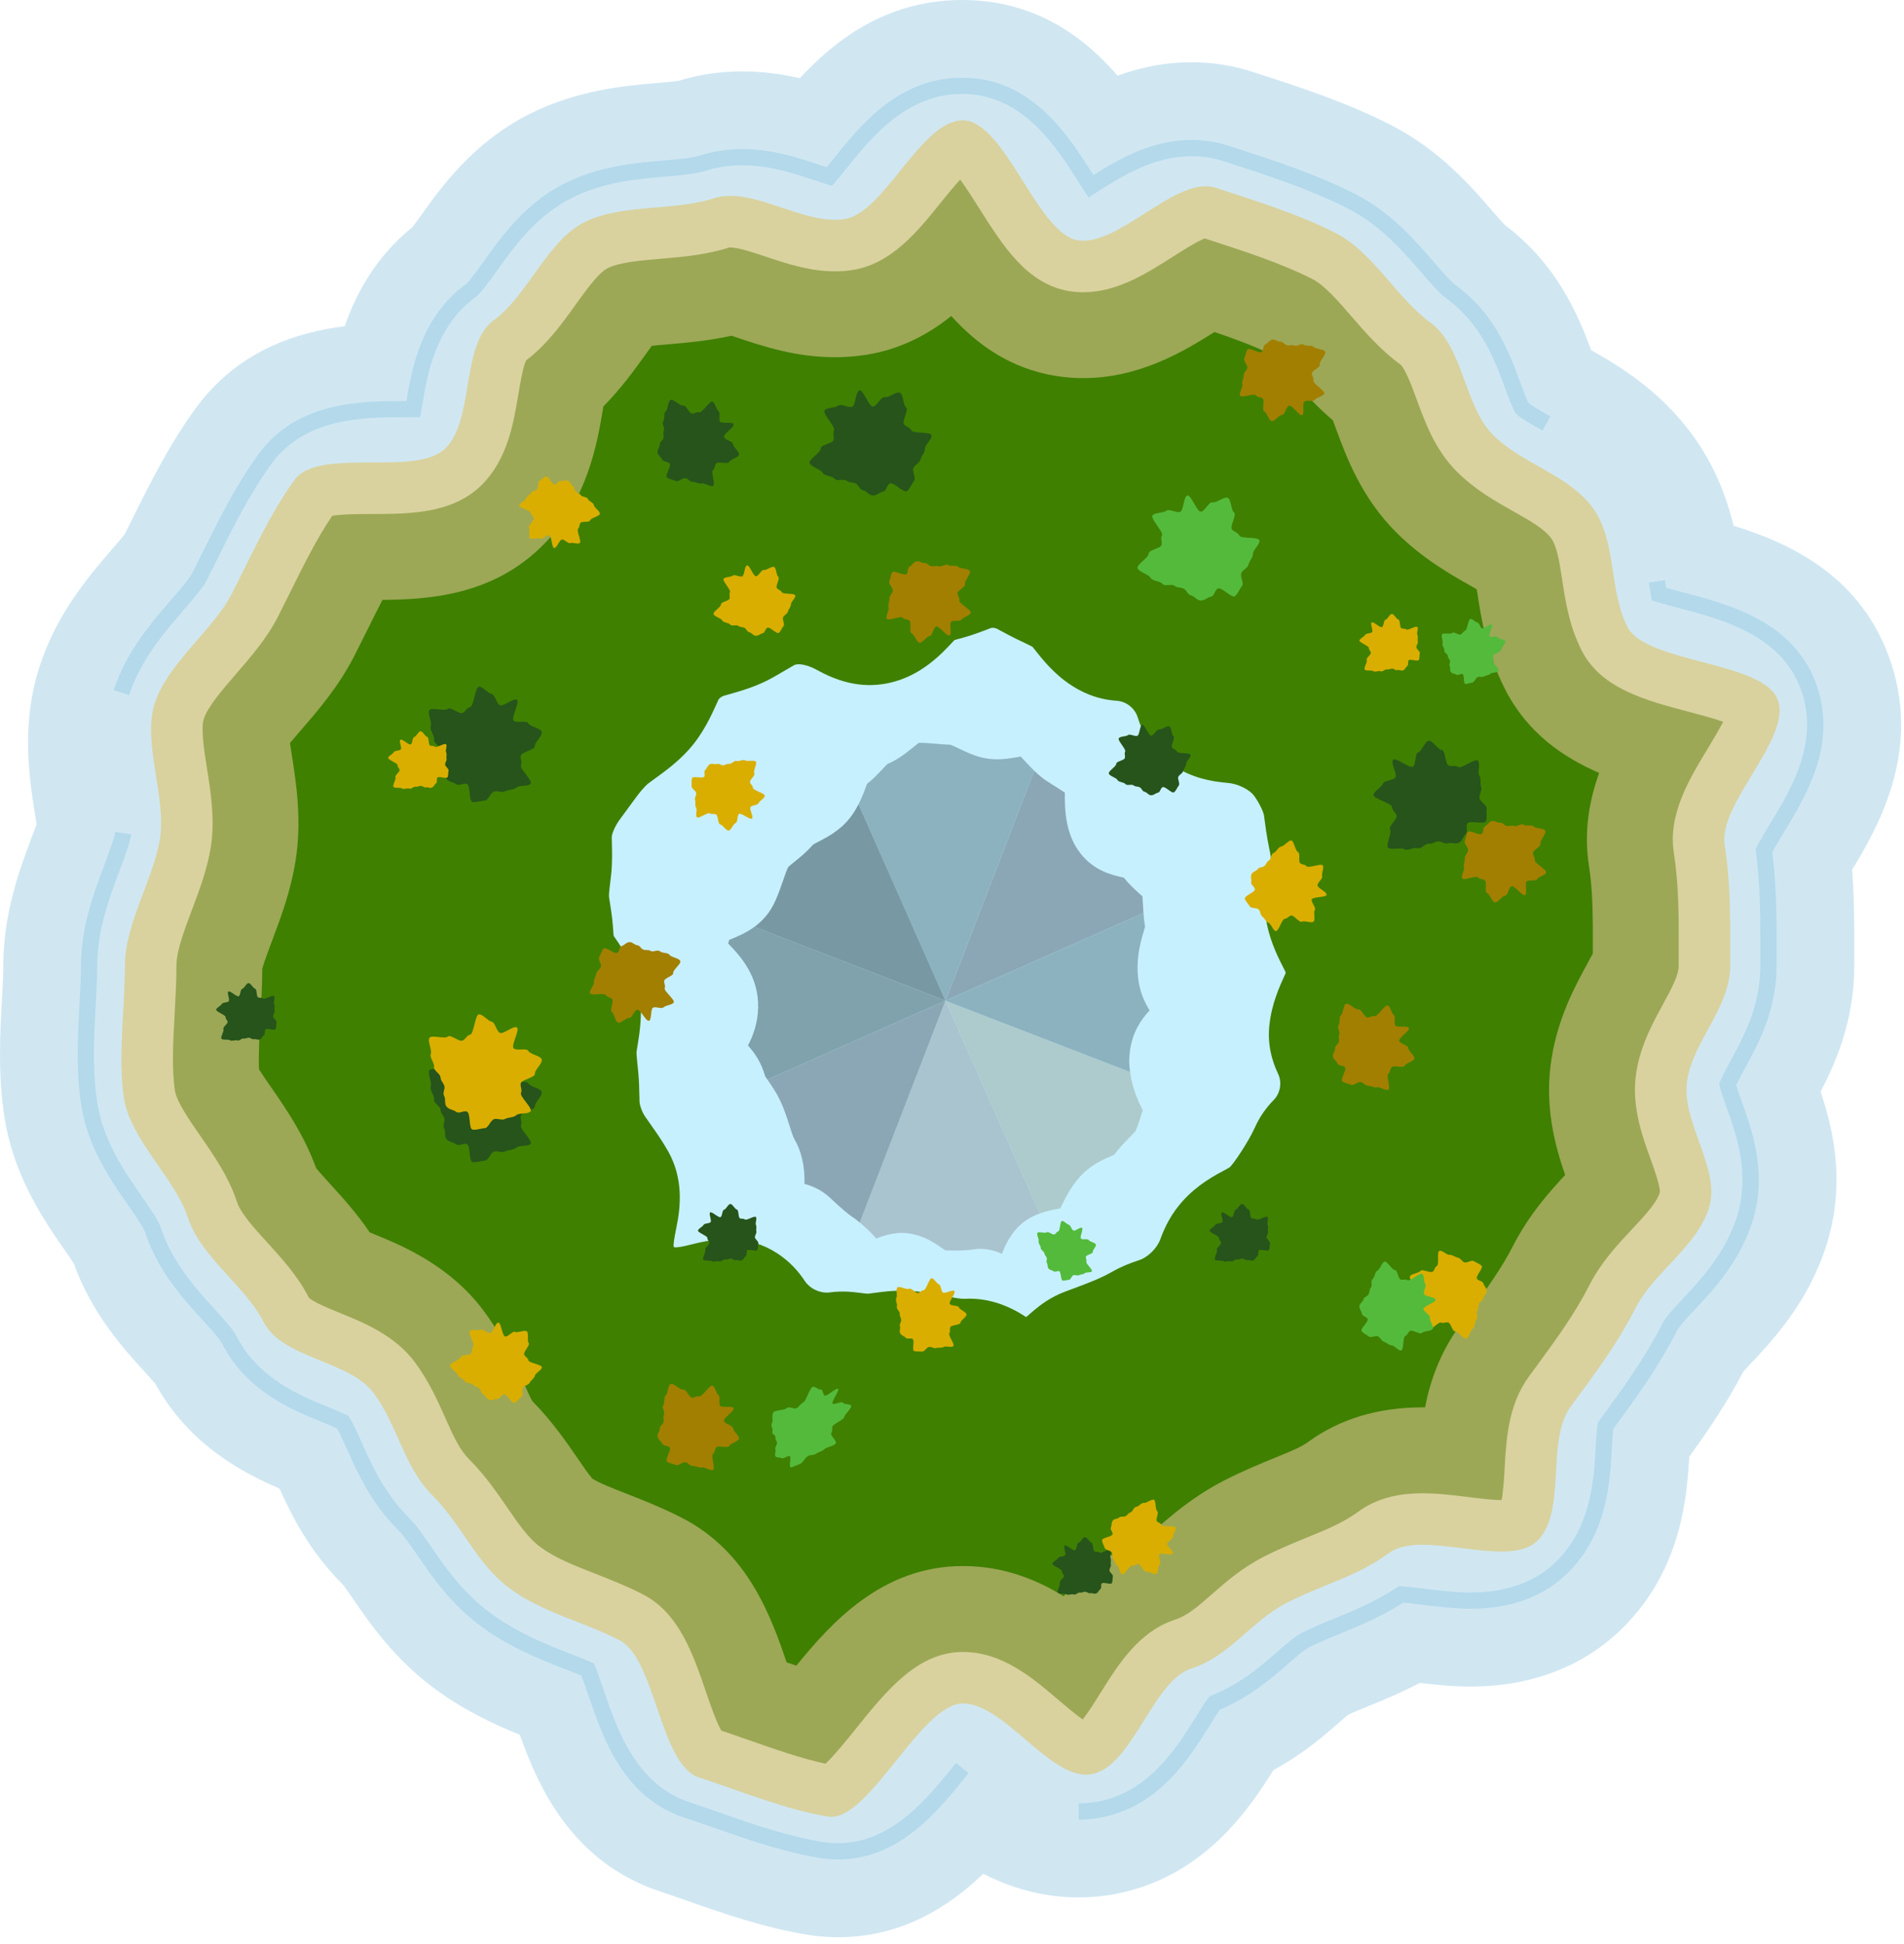 <svg width="241" height="246" viewBox="0 0 241 246" fill="none" xmlns="http://www.w3.org/2000/svg">
<g style="mix-blend-mode:soft-light">
<path opacity="0.25" d="M106.054 245.156C104.835 245.156 103.603 245.061 102.396 244.872C96.85 244.002 91.449 242.109 87.109 240.588C85.925 240.173 84.784 239.771 83.712 239.423C72.309 235.722 68.051 225.903 65.795 219.539C62.722 218.29 58.98 216.586 55.207 213.841C49.969 210.029 46.85 205.484 44.786 202.479C44.297 201.768 43.623 200.788 43.356 200.486C39.102 196.235 36.862 191.673 35.373 188.374C30.972 186.498 23.95 182.927 19.681 175.145C19.329 174.725 18.712 174.049 18.351 173.652C15.659 170.696 11.658 166.31 9.323 159.875C8.978 159.34 8.421 158.54 8.15 158.149C5.6 154.474 1.749 148.921 0.565 141.393C-0.281 136.007 0.011 130.733 0.245 126.492C0.33 124.91 0.415 123.474 0.415 122.228C0.415 115.497 2.577 109.766 4.007 105.976C4.188 105.5 4.427 104.859 4.625 104.311C4.549 103.785 4.459 103.22 4.407 102.892C3.701 98.422 2.632 91.66 5.022 84.297C7.207 77.569 11.405 72.713 14.185 69.499C14.633 68.982 15.398 68.095 15.787 67.599C16.141 66.9 16.498 66.182 16.856 65.456C18.88 61.377 21.396 56.305 24.747 51.699C30.068 44.39 37.522 42.041 43.63 41.282C45.086 37.092 47.602 32.452 52.225 28.725C52.575 28.266 52.964 27.71 53.273 27.28C55.904 23.611 59.875 18.078 66.869 14.507C73.019 11.367 79.207 10.838 83.302 10.491C84.067 10.425 85.268 10.321 85.842 10.236C88.439 9.437 91.175 9.032 93.975 9.032C96.639 9.032 99.089 9.402 101.245 9.895C105.565 5.223 112.092 0 121.783 0C131.006 0 137.207 4.662 141.458 9.576C144.205 8.576 147.328 7.878 150.833 7.878C153.463 7.878 156.054 8.287 158.531 9.089L159.351 9.354C164.536 11.034 170.406 12.938 176.031 15.809C182.199 18.958 186.215 23.6 188.871 26.671C189.343 27.217 190.084 28.071 190.462 28.46C197.128 33.463 199.814 40.024 201.407 44.319C204.745 46.205 210.05 49.309 214.227 55.048C217.114 59.013 218.589 63.083 219.437 66.543C226.42 68.677 235.787 72.874 239.405 84.017C243.111 95.429 237.58 104.863 234.433 110.064C234.722 113.874 234.713 117.432 234.707 120.666L234.705 122.246C234.705 129.153 232.351 134.508 230.445 138.154C231.975 142.716 233.727 149.745 231.125 157.756C228.815 164.871 224.383 169.598 221.738 172.421C221.376 172.808 220.982 173.213 220.665 173.578C218.446 177.796 216.049 181.265 213.817 184.346C213.519 189.491 212.815 198.599 205.482 205.932C200.575 210.837 193.9 213.432 186.181 213.432C183.786 213.432 181.577 213.197 179.717 212.971C177.333 214.228 175.168 215.11 173.312 215.869C172.273 216.292 171.374 216.66 170.611 217.023C170.285 217.286 169.931 217.609 169.544 217.948C167.733 219.533 164.978 221.947 161.185 224.003C158.229 228.73 152.231 237.958 140.375 239.821C139.093 240.021 137.802 240.121 136.526 240.121C131.832 240.121 127.803 238.83 124.46 237.128C120.092 241.314 114.154 245.156 106.054 245.156Z" fill="#44A1CC"/>
<path d="M106.052 235.317C105.341 235.317 104.624 235.261 103.922 235.15C99.258 234.418 94.531 232.762 90.362 231.301C89.106 230.86 87.891 230.434 86.75 230.065C78.913 227.522 76.362 220.054 74.497 214.601C74.221 213.799 73.895 212.843 73.595 212.056C72.897 211.765 72.167 211.478 71.415 211.185C68.231 209.939 64.624 208.525 60.996 205.886C57.123 203.067 54.778 199.655 52.894 196.912C51.957 195.552 51.149 194.376 50.395 193.618C46.935 190.156 45.279 186.437 43.947 183.449C43.479 182.399 43.075 181.491 42.669 180.771C42.093 180.499 41.286 180.173 40.687 179.93C36.901 178.387 31.183 176.062 28.079 169.983C27.779 169.396 26.484 167.972 25.625 167.031C23.091 164.252 19.948 160.803 18.338 155.843C18.158 155.317 16.808 153.374 16.232 152.544C13.952 149.258 11.116 145.17 10.284 139.869C9.599 135.516 9.847 131.013 10.066 127.04C10.162 125.256 10.251 123.636 10.251 122.232C10.251 117.297 11.892 112.948 13.209 109.451C13.796 107.895 14.444 106.176 14.585 105.27L16.615 105.587C16.441 106.702 15.782 108.445 15.148 110.133C13.874 113.513 12.305 117.668 12.305 122.23C12.305 123.667 12.216 125.323 12.12 127.079C11.903 131.019 11.662 135.407 12.312 139.547C13.072 144.383 15.758 148.256 17.919 151.368C19.06 153.013 20.027 154.437 20.283 155.187C21.763 159.742 24.741 163.011 27.134 165.636C28.466 167.101 29.511 168.274 29.905 169.046C32.663 174.442 37.952 176.598 41.454 178.022C42.203 178.326 43.253 178.756 43.86 179.065L44.12 179.198L44.27 179.45C44.792 180.313 45.261 181.369 45.807 182.59C47.076 185.442 48.65 188.969 51.84 192.162C52.729 193.05 53.587 194.298 54.581 195.743C56.376 198.358 58.61 201.609 62.196 204.221C65.61 206.706 69.088 208.068 72.156 209.268C73.071 209.626 73.956 209.974 74.788 210.328L75.18 210.496L75.338 210.889C75.688 211.761 76.101 212.958 76.412 213.867C78.159 218.976 80.519 225.881 87.378 228.109C88.532 228.482 89.763 228.915 91.034 229.36C95.12 230.793 99.753 232.414 104.233 233.118C104.83 233.211 105.439 233.259 106.043 233.259C112.837 233.259 117.364 227.628 121.002 223.101L122.602 224.388C118.7 229.258 113.83 235.317 106.052 235.317Z" fill="#B3D9EB"/>
<path d="M136.531 230.276V228.222C137.201 228.222 137.874 228.17 138.537 228.068C145.292 227.007 148.906 221.22 151.297 217.39C151.771 216.632 152.425 215.584 152.903 214.923L153.077 214.684L153.351 214.574C157.067 213.07 159.638 210.816 161.703 209.008C162.885 207.973 163.894 207.089 164.793 206.632C166.086 205.972 167.399 205.437 168.788 204.867C171.224 203.874 173.941 202.766 176.801 200.912L177.083 200.727L177.42 200.747C178.24 200.797 179.307 200.929 180.348 201.06C182.141 201.284 184.16 201.534 186.185 201.534C190.747 201.534 194.411 200.182 197.076 197.517C201.405 193.188 201.744 187.207 201.97 183.252C202.02 182.369 202.096 181.035 202.216 180.261L202.255 180.015L202.916 179.109C205.487 175.597 208.136 171.978 210.466 167.414C210.842 166.682 211.781 165.654 213.065 164.285C215.288 161.914 218.329 158.669 219.82 154.077C221.593 148.613 219.759 143.512 218.544 140.135C218.246 139.302 217.84 138.166 217.675 137.503L217.594 137.183L217.716 136.877C217.973 136.223 218.496 135.251 219.055 134.23C220.644 131.322 222.819 127.338 222.819 122.224L222.821 120.631C222.83 116.519 222.841 112.27 222.258 107.783L222.217 107.47L222.358 107.189C222.784 106.342 223.549 105.077 224.101 104.17C226.672 99.926 230.189 94.119 228.1 87.683C225.747 80.438 218.099 78.421 212.515 76.949C211.676 76.73 210.603 76.445 209.688 76.174L209.079 75.993L208.968 75.367C208.873 74.817 208.782 74.237 208.703 73.731L210.735 73.42C210.781 73.722 210.831 74.05 210.885 74.383C211.62 74.591 212.398 74.796 213.037 74.963C219.081 76.556 227.355 78.738 230.054 87.049C232.434 94.377 228.635 100.65 225.86 105.229C225.388 106.005 224.753 107.048 224.334 107.837C224.892 112.338 224.884 116.552 224.875 120.633L224.873 122.224C224.873 127.862 222.552 132.111 220.857 135.214C220.541 135.795 220.044 136.705 219.757 137.327C219.939 137.944 220.244 138.787 220.47 139.415C221.787 143.077 223.767 148.576 221.774 154.709C220.142 159.736 216.921 163.174 214.567 165.684C213.769 166.536 212.567 167.814 212.296 168.347C209.892 173.056 207.193 176.742 204.585 180.307L204.215 180.811C204.126 181.524 204.068 182.589 204.024 183.362C203.781 187.631 203.413 194.081 198.53 198.965C195.466 202.029 191.314 203.583 186.188 203.583C184.036 203.583 181.95 203.322 180.109 203.094C179.237 202.985 178.357 202.875 177.627 202.816C174.715 204.663 172.004 205.767 169.603 206.747C168.216 207.315 166.943 207.832 165.726 208.456C165.054 208.797 164.089 209.642 163.068 210.538C161.036 212.315 158.291 214.721 154.403 216.356C153.97 216.982 153.438 217.836 153.038 218.473C150.449 222.619 146.537 228.887 138.855 230.093C138.087 230.215 137.305 230.276 136.531 230.276Z" fill="#B3D9EB"/>
<path d="M16.342 87.973L14.391 87.338C15.96 82.502 19.107 78.862 21.634 75.939C22.621 74.8 23.96 73.25 24.316 72.551C24.766 71.668 25.22 70.755 25.679 69.827C27.633 65.889 29.845 61.425 32.708 57.494C37.591 50.785 45.669 50.77 51.016 50.756H51.446C52.191 46.314 53.391 40.014 59.05 35.893C59.418 35.6 60.715 33.794 61.269 33.02C63.597 29.777 66.481 25.757 71.352 23.27C75.783 21.008 80.419 20.612 84.144 20.295C85.719 20.158 87.643 19.995 88.484 19.721C90.223 19.156 92.072 18.869 93.982 18.869C97.775 18.869 101.094 19.982 103.76 20.875C104.025 20.964 104.321 21.062 104.627 21.162C104.919 20.81 105.206 20.454 105.458 20.141C109.002 15.74 113.758 9.837 121.79 9.837C130.503 9.837 135.074 16.887 138.403 22.16C141.744 20.054 145.821 17.715 150.841 17.715C152.439 17.715 154.01 17.961 155.507 18.445L156.327 18.711C161.16 20.278 166.637 22.053 171.564 24.568C176.021 26.843 179.025 30.316 181.437 33.105C182.483 34.311 183.648 35.656 184.334 36.156C189.255 39.736 191.107 44.784 192.458 48.468C192.741 49.239 193.18 50.428 193.456 50.989C194.062 51.465 195.216 52.115 196.244 52.695L195.236 54.484C193.98 53.775 192.682 53.045 191.969 52.426L191.752 52.16C191.428 51.595 191.013 50.491 190.544 49.215C189.268 45.738 187.542 41.029 183.126 37.814C182.248 37.175 181.109 35.86 179.903 34.469C177.588 31.794 174.73 28.491 170.629 26.398C165.848 23.957 160.454 22.207 155.694 20.665L154.875 20.399C153.582 19.98 152.223 19.767 150.841 19.767C145.977 19.767 141.909 22.358 138.64 24.439L137.775 24.989L136.862 23.561C133.72 18.582 129.493 11.886 121.79 11.886C114.74 11.886 110.341 17.346 107.129 21.334C106.668 21.908 106.199 22.488 105.755 23.012L105.314 23.531L104.664 23.327C104.132 23.159 103.571 22.973 103.113 22.82C100.583 21.973 97.44 20.919 93.982 20.919C92.289 20.919 90.651 21.171 89.118 21.669C88.056 22.014 86.171 22.175 84.348 22.331C80.773 22.636 76.359 23.012 72.286 25.092C67.861 27.35 65.136 31.149 62.947 34.198C61.834 35.747 60.872 37.058 60.294 37.519C55.106 41.296 54.093 47.359 53.424 51.369L53.185 52.784L51.02 52.802C46.087 52.81 38.636 52.828 34.366 58.691C31.606 62.482 29.432 66.863 27.517 70.729C27.055 71.664 26.598 72.585 26.144 73.474C25.709 74.326 24.599 75.637 23.193 77.262C20.78 80.064 17.783 83.53 16.342 87.973Z" fill="#B3D9EB"/>
<path d="M219.001 122.208C219.001 127.531 214.355 131.643 213.553 136.739C212.731 141.973 217.906 147.962 216.307 152.892C214.679 157.91 209.367 160.944 207 165.577C204.61 170.259 201.845 173.851 198.772 178.072C195.686 182.312 198.324 191.264 194.625 194.963C190.926 198.662 180.088 193.431 175.85 196.517C171.631 199.588 167.611 200.418 162.929 202.811C158.296 205.175 155.792 209.529 150.776 211.159C145.847 212.758 143.309 223.721 138.077 224.542C132.979 225.344 127.193 215.575 121.871 215.575C116.548 215.575 109.922 230.693 104.825 229.891C99.592 229.069 93.42 226.548 88.491 224.948C83.472 223.318 83.022 209.924 78.389 207.557C73.708 205.167 68.802 204.137 64.582 201.066C60.342 197.98 58.483 192.996 54.784 189.295C51.085 185.596 50.422 180.589 47.336 176.348C44.265 172.13 35.755 171.982 33.364 167.301C30.999 162.667 25.407 159.096 23.777 154.08C22.178 149.151 16.518 144.248 15.697 139.017C14.895 133.921 15.808 127.529 15.808 122.208C15.808 116.888 19.448 111.211 20.25 106.115C21.072 100.882 17.99 93.905 19.589 88.976C21.217 83.958 27.005 79.709 29.372 75.075C31.762 70.394 34.199 64.959 37.27 60.74C40.356 56.5 52.691 60.427 56.391 56.728C60.09 53.029 58.277 43.597 62.515 40.511C66.733 37.44 69.252 30.526 73.934 28.136C78.567 25.771 85.3 26.734 90.318 25.104C95.248 23.504 101.665 28.547 106.897 27.725C111.993 26.923 116.546 15.23 121.869 15.23C127.191 15.23 131.323 29.607 136.419 30.407C141.653 31.228 148.927 22.157 153.856 23.756C158.874 25.384 164.466 27.145 169.102 29.511C173.783 31.902 176.8 37.72 181.018 40.791C185.258 43.877 185.308 51.367 189.007 55.066C192.706 58.764 198.522 60.036 201.608 64.274C204.679 68.492 203.61 74.662 206.001 79.344C208.365 83.977 223.433 83.658 225.063 88.676C226.662 93.605 217.482 101.694 218.304 106.926C219.11 112.026 219.001 116.886 219.001 122.208Z" fill="#D9D29E"/>
<path d="M104.486 223.197C101.461 222.552 97.912 221.307 94.73 220.194C93.55 219.779 92.402 219.377 91.305 219.011C90.677 217.96 89.838 215.51 89.314 213.978C87.73 209.345 85.932 204.092 81.353 201.753C79.263 200.686 77.252 199.899 75.309 199.139C72.64 198.093 70.334 197.191 68.42 195.796C66.885 194.679 65.642 192.868 64.201 190.773C62.884 188.857 61.391 186.683 59.394 184.688C58.153 183.445 57.37 181.691 56.382 179.472C55.43 177.333 54.347 174.908 52.606 172.515C50.064 169.023 46.16 167.432 43.022 166.154C41.729 165.628 39.564 164.746 39.084 164.202C37.726 161.509 35.624 159.201 33.768 157.167C32.138 155.378 30.454 153.529 29.98 152.071C28.969 148.961 27.135 146.316 25.364 143.76C23.958 141.732 22.362 139.433 22.141 138.009C21.721 135.336 21.915 131.763 22.106 128.31C22.217 126.295 22.332 124.211 22.332 122.211C22.332 120.353 23.321 117.736 24.275 115.204C25.244 112.631 26.248 109.973 26.694 107.13C27.226 103.738 26.683 100.289 26.201 97.246C25.844 94.997 25.403 92.195 25.794 90.991C26.303 89.424 28.115 87.329 29.867 85.302C31.793 83.076 33.785 80.772 35.181 78.04C35.689 77.043 36.202 76.01 36.722 74.965C38.404 71.573 40.14 68.073 42.048 65.279C43.198 65.057 45.541 65.052 47.021 65.05C51.846 65.042 57.314 65.029 61.004 61.338C64.243 58.1 64.999 53.564 65.61 49.92C65.833 48.577 66.199 46.379 66.594 45.608C69.226 43.619 71.147 40.942 72.849 38.571C74.207 36.68 75.746 34.537 76.902 33.946C78.365 33.198 81.032 32.97 83.607 32.75C86.465 32.507 89.421 32.255 92.335 31.309C93.452 31.312 95.299 31.931 96.93 32.479C99.537 33.352 102.491 34.341 105.684 34.341C106.444 34.341 107.192 34.285 107.911 34.172C112.834 33.398 116.137 29.297 119.052 25.678C119.734 24.831 120.701 23.631 121.536 22.733C122.357 23.848 123.309 25.359 123.977 26.413C126.954 31.129 130.034 36.008 135.411 36.853C135.971 36.941 136.541 36.986 137.117 36.986C141.394 36.986 145.143 34.598 148.453 32.489C149.631 31.74 151.515 30.54 152.495 30.175L152.723 30.249C157.4 31.764 162.236 33.331 166.139 35.326C167.648 36.095 169.362 38.077 171.023 39.994C172.766 42.009 174.741 44.293 177.184 46.071C177.854 46.557 178.729 48.948 179.31 50.53C180.414 53.54 181.666 56.95 184.402 59.684C186.679 61.964 189.285 63.433 191.587 64.731C193.669 65.904 195.466 66.917 196.342 68.121C197.085 69.143 197.401 71.197 197.733 73.37C198.157 76.13 198.635 79.257 200.2 82.32C202.669 87.155 208.287 88.635 213.722 90.068C214.974 90.398 216.774 90.872 218.112 91.337C217.558 92.417 216.758 93.736 216.198 94.662C213.809 98.605 211.103 103.071 211.868 107.948C212.503 111.986 212.494 115.926 212.483 120.49L212.479 122.209C212.479 123.459 211.514 125.228 210.491 127.099C209.158 129.54 207.648 132.304 207.111 135.727C206.463 139.848 207.826 143.634 208.919 146.676C209.397 148.004 210.197 150.23 210.088 150.932C209.647 152.279 208.152 153.877 206.565 155.565C204.738 157.517 202.664 159.729 201.191 162.613C199.317 166.286 197.116 169.292 194.569 172.772L193.499 174.234C190.907 177.796 190.661 182.078 190.446 185.853C190.381 187.009 190.281 188.761 190.066 189.828C190.048 189.83 190.033 189.83 190.016 189.83C188.881 189.83 187.412 189.645 185.856 189.452C183.969 189.217 182.018 188.974 180.064 188.974C176.747 188.974 174.113 189.717 172.012 191.247C170.012 192.701 168.017 193.516 165.489 194.546C163.836 195.22 161.964 195.985 159.965 197.004C157.209 198.41 155.17 200.195 153.373 201.77C151.658 203.27 150.304 204.457 148.764 204.957C144.154 206.454 141.561 210.607 139.273 214.271C138.666 215.243 137.762 216.69 137.047 217.601C136.119 216.956 134.872 215.893 134.033 215.176C130.668 212.307 126.854 209.055 121.875 209.055C116.14 209.055 112.182 213.978 108.355 218.74C107.266 220.089 105.579 222.187 104.486 223.197Z" fill="#9CA856"/>
<path d="M99.566 210.37C97.651 204.771 94.743 196.386 86.295 192.072C83.727 190.762 81.362 189.836 79.278 189.019C77.496 188.321 75.818 187.665 74.97 187.115C74.564 186.665 73.757 185.492 73.16 184.618C71.704 182.497 69.909 179.886 67.355 177.281C67.101 176.824 66.648 175.809 66.309 175.049C65.255 172.682 63.81 169.439 61.393 166.118C57.034 160.124 50.831 157.599 47.123 156.091C47.041 156.056 46.93 156.01 46.804 155.96C45.128 153.496 43.272 151.461 41.801 149.847C41.238 149.229 40.44 148.351 40.006 147.808C38.482 143.605 36.172 140.275 34.294 137.565C33.857 136.937 33.207 136 32.784 135.324C32.699 133.612 32.84 131.045 32.958 128.907C33.068 126.859 33.184 124.771 33.197 122.63C33.386 121.837 34.038 120.109 34.44 119.044C35.553 116.097 36.809 112.763 37.428 108.819C38.226 103.731 37.48 99.004 36.935 95.55C36.87 95.146 36.783 94.588 36.702 94.035C37.167 93.475 37.695 92.864 38.087 92.412C40.214 89.952 42.864 86.89 44.859 82.986C45.389 81.945 45.919 80.878 46.456 79.796C47.104 78.487 47.76 77.166 48.412 75.914C54.248 75.866 62.337 75.377 68.689 69.023C74.386 63.328 75.6 56.059 76.326 51.716C76.339 51.638 76.355 51.545 76.372 51.436C78.621 49.163 80.323 46.789 81.675 44.907C81.907 44.584 82.207 44.166 82.503 43.764C83.196 43.69 83.961 43.627 84.531 43.577C86.876 43.377 89.64 43.14 92.589 42.486C92.907 42.588 93.222 42.695 93.472 42.78C96.538 43.805 100.722 45.207 105.686 45.207C107.005 45.207 108.32 45.107 109.594 44.907C114.012 44.212 117.541 42.288 120.408 39.991C123.599 43.529 127.832 46.661 133.724 47.587C134.839 47.761 135.982 47.85 137.117 47.85C144.204 47.85 149.852 44.468 153.721 42.015C156.268 42.88 158.687 43.777 160.671 44.738C161.223 45.272 162.195 46.394 162.805 47.1C164.309 48.841 166.257 51.093 168.713 53.203C168.863 53.599 169.01 53.998 169.108 54.266C170.375 57.721 172.29 62.937 176.719 67.362C180.047 70.692 183.63 72.713 186.247 74.189C186.458 74.308 186.69 74.439 186.923 74.571C186.947 74.725 186.971 74.873 186.99 75.01C187.484 78.227 188.16 82.63 190.52 87.252C193.332 92.76 197.877 95.861 202.419 97.815C201.165 101.273 200.441 105.237 201.13 109.623C201.632 112.817 201.623 116.188 201.615 120.457V120.661C201.406 121.059 201.152 121.524 200.954 121.885C199.37 124.788 197.205 128.752 196.375 134.038C195.445 139.965 196.838 145.009 198.107 148.697C196.075 150.879 193.504 153.77 191.513 157.666C190.037 160.561 188.173 163.106 185.812 166.331L184.728 167.818C182.248 171.224 181.02 174.816 180.375 178.102C180.273 178.1 180.168 178.1 180.064 178.1C174.444 178.1 169.582 179.565 165.616 182.455C164.727 183.103 163.616 183.568 161.388 184.477C159.63 185.194 157.442 186.085 155.025 187.317C151.063 189.34 148.259 191.796 146.212 193.589C145.74 194.002 145.125 194.541 144.747 194.839C140.314 196.432 137.093 199.16 134.641 202.011C131.216 199.894 127.008 198.182 121.873 198.182C111.663 198.182 105.193 205.382 100.798 210.791C100.385 210.654 99.974 210.513 99.566 210.37Z" fill="#3F8000"/>
<path d="M85.599 155.43C86.192 152.612 86.49 149.078 84.549 145.661C83.799 144.342 83.028 143.251 82.345 142.288C82.093 141.932 81.85 141.588 81.635 141.269C81.252 140.702 80.963 139.843 80.948 139.393C80.939 139.124 80.933 138.833 80.928 138.583C80.911 137.77 80.891 136.848 80.8 135.831C80.691 134.636 80.526 133.388 80.58 133.034C80.613 132.819 80.65 132.591 80.683 132.393C80.904 131.046 81.206 129.203 81.104 127.044C80.919 123.148 78.924 120.244 77.729 118.508C77.714 118.486 77.696 118.462 77.679 118.431C77.651 118.39 77.618 117.425 77.49 116.284C77.405 115.528 77.294 114.832 77.197 114.224C77.164 114.015 77.123 113.763 77.088 113.518C77.031 113.126 77.234 111.862 77.359 110.668C77.512 109.197 77.479 107.832 77.449 106.652C77.442 106.45 77.438 106.196 77.433 105.941C77.427 105.548 77.825 104.585 78.368 103.822C78.696 103.362 79.046 102.888 79.365 102.458C79.689 102.018 80.017 101.575 80.344 101.123C80.876 100.382 81.624 99.474 82.067 99.141C82.347 98.928 82.643 98.715 82.871 98.55C84.212 97.574 85.729 96.474 87.142 94.918C88.963 92.912 90.002 90.617 90.76 88.942C90.808 88.837 90.865 88.711 90.928 88.574C91.019 88.372 91.336 88.135 91.634 88.048C91.83 87.992 92.016 87.94 92.175 87.894C93.823 87.427 95.874 86.849 97.878 85.708C98.413 85.403 98.954 85.088 99.504 84.767C99.832 84.575 100.164 84.382 100.492 84.191C101.04 83.876 102.294 84.169 103.344 84.751C105.735 86.075 108.782 87.207 112.394 86.46C116.545 85.606 119.181 82.758 120.757 81.059C120.772 81.044 120.787 81.024 120.804 81.004C120.833 80.974 121.811 80.752 122.952 80.381C123.738 80.124 124.451 79.85 125.075 79.611C125.177 79.572 125.297 79.527 125.421 79.479C125.612 79.405 125.984 79.457 126.242 79.596C126.414 79.688 126.577 79.777 126.714 79.853C127.292 80.163 127.924 80.507 128.611 80.844C129.672 81.365 130.639 81.787 130.721 81.891C130.776 81.961 130.828 82.026 130.874 82.085C131.925 83.423 133.36 85.249 135.54 86.683C136.12 87.066 136.726 87.401 137.346 87.683C138.708 88.3 140.058 88.596 141.353 88.683C142.551 88.763 143.648 89.62 144 90.767C144.55 92.56 145.513 94.327 147.18 95.84C147.619 96.24 148.095 96.609 148.595 96.937C150.864 98.428 153.315 98.913 155.413 99.08C156.608 99.176 158.131 99.862 158.764 100.743C159.399 101.625 159.927 102.747 159.992 103.205C160.035 103.499 160.074 103.801 160.105 104.035C160.194 104.7 160.294 105.472 160.448 106.306C160.666 107.487 160.909 108.554 160.872 108.715C160.846 108.825 160.824 108.928 160.805 109.006C160.364 110.892 159.696 113.739 160.363 116.967C160.863 119.392 161.854 121.318 162.578 122.724C162.609 122.783 162.639 122.843 162.672 122.906C162.724 123.006 162.743 123.135 162.715 123.193C162.698 123.23 162.682 123.267 162.665 123.3C161.952 124.856 160.974 126.988 160.676 129.705C160.418 132.058 160.929 134.116 161.778 135.901C162.296 136.985 162.054 138.357 161.213 139.213C160.303 140.143 159.485 141.256 158.87 142.61C158.412 143.625 157.832 144.609 157.14 145.694C156.495 146.704 155.806 147.626 155.61 147.745C155.478 147.828 155.354 147.893 155.247 147.95C153.711 148.769 151.614 149.884 149.721 151.968C148.28 153.555 147.428 155.272 146.867 156.832C146.463 157.962 145.289 159.125 144.146 159.49C143.079 159.829 141.921 160.286 140.749 160.953C139.263 161.798 137.706 162.378 135.735 163.113L134.829 163.454C133.568 163.928 132.49 164.565 131.562 165.276C130.608 166.004 129.911 166.697 129.872 166.673C129.85 166.658 129.826 166.643 129.804 166.627C127.333 165.002 124.773 164.239 122.191 164.363C121.613 164.391 120.989 164.274 119.748 164.028C118.768 163.835 117.547 163.593 116.13 163.437C113.802 163.18 111.859 163.45 110.44 163.646C110.286 163.667 110.109 163.691 109.94 163.713C109.662 163.75 108.488 163.522 107.291 163.459C106.513 163.419 105.761 163.456 105.041 163.554C103.852 163.711 102.527 163.107 101.866 162.105C101.031 160.833 99.923 159.623 98.41 158.627C94.757 156.224 90.812 156.634 87.587 157.467C86.424 157.767 85.405 157.954 85.288 157.804C85.183 157.667 85.351 156.604 85.599 155.43Z" fill="#C7F0FF"/>
<path d="M119.665 126.64L119.664 126.641L119.665 126.641L119.665 126.64L119.665 126.64Z" fill="#8CB2BF"/>
<path d="M119.68 126.641L131.598 153.573C132.528 153.227 133.387 153.068 134.067 152.953C134.111 152.949 134.156 152.94 134.204 152.931C134.248 152.842 134.291 152.755 134.328 152.677C134.81 151.693 135.469 150.341 136.534 149.098C137.953 147.439 139.6 146.746 140.691 146.283C140.776 146.246 140.902 146.194 141.028 146.14C141.706 145.22 142.426 144.495 142.98 143.932C143.206 143.703 143.565 143.343 143.736 143.134C144.051 142.386 144.349 141.471 144.64 140.511C144.045 139.316 143.297 137.662 143.043 135.666L119.68 126.641Z" fill="#ADCBCD"/>
<path d="M119.68 126.638L144.736 115.55C144.699 115.078 144.673 114.624 144.651 114.211C144.64 113.996 144.625 113.705 144.608 113.442C144.484 113.326 144.356 113.209 144.254 113.118C143.673 112.594 142.943 111.936 142.248 111.066C142.215 111.06 142.185 111.051 142.161 111.049C140.807 110.745 138.536 110.24 136.795 108.043C134.85 105.594 134.756 102.516 134.784 100.3C134.395 100.043 133.987 99.789 133.582 99.532C133.248 99.322 132.915 99.113 132.594 98.906C131.963 98.498 131.411 98.024 130.914 97.546L119.68 126.638Z" fill="#8BA7B5"/>
<path d="M143.045 135.666C142.984 135.181 142.926 134.692 142.934 134.166C142.943 133.734 142.98 133.301 143.041 132.88C143.373 130.645 144.386 129.057 145.516 127.866C144.819 126.764 144.241 125.41 144.054 123.728C144.001 123.241 143.978 122.743 143.988 122.241C144.025 120.357 144.495 118.775 144.838 117.616C144.864 117.523 144.901 117.401 144.934 117.284C144.836 116.679 144.777 116.101 144.734 115.554L119.68 126.644L143.045 135.666Z" fill="#8CB2BF"/>
<path d="M119.681 126.639L119.68 126.638L119.681 126.639Z" fill="#8CB2BF"/>
<path d="M119.68 126.641L108.828 154.724C109.674 155.394 110.386 156.12 110.912 156.737C112.077 156.278 113.666 155.778 115.515 156.168C117.165 156.515 118.391 157.361 119.288 157.978C119.399 158.056 119.543 158.156 119.667 158.239H119.732C121.066 158.267 122.125 158.291 123.129 158.119C124.507 157.884 125.743 158.182 126.817 158.68C127.462 156.965 128.466 155.257 130.212 154.222C130.69 153.938 131.153 153.74 131.602 153.573L119.68 126.641Z" fill="#A9C4CF"/>
<path d="M97.133 136.618C97.163 136.664 97.196 136.709 97.224 136.753C97.77 137.542 98.519 138.622 99.126 140.139C99.493 141.065 99.758 141.902 99.969 142.575C100.239 143.427 100.375 143.851 100.571 144.192C101.447 145.718 101.871 147.574 101.829 149.708C101.829 149.747 101.827 149.789 101.827 149.828C102.853 150.093 103.968 150.58 105.018 151.542L105.474 151.962C106.469 152.879 107.25 153.601 108.147 154.181C108.406 154.348 108.595 154.544 108.823 154.726L119.675 126.643L97.133 136.618Z" fill="#8BA7B5"/>
<path d="M119.674 126.638L95.487 117.293C94.387 118.101 93.229 118.569 92.308 118.932C92.26 119.086 92.212 119.24 92.164 119.397C93.827 121.098 96.035 123.6 95.961 127.479C95.924 129.429 95.357 131.018 94.67 132.306C95.546 133.256 96.378 134.493 96.843 136.19C96.915 136.303 97.026 136.466 97.132 136.618L119.674 126.638Z" fill="#7FA2AD"/>
<path d="M130.92 97.546C130.466 97.109 130.055 96.668 129.697 96.277C129.56 96.127 129.371 95.922 129.199 95.74C129.025 95.768 128.851 95.799 128.723 95.82C127.636 96.007 126.152 96.261 124.563 95.929C123.333 95.668 122.299 95.17 121.384 94.734C121.053 94.573 120.517 94.316 120.269 94.24C119.599 94.223 118.947 94.166 118.306 94.112C117.637 94.055 116.835 93.984 116.296 94.008C116.083 94.164 115.785 94.407 115.585 94.568C114.722 95.266 113.664 96.124 112.336 96.679C112.162 96.84 111.882 97.139 111.684 97.348C111.167 97.898 110.517 98.589 109.735 99.213C109.717 99.258 109.702 99.3 109.691 99.332C109.456 99.991 109.135 100.865 108.672 101.769L119.68 126.64L130.92 97.546Z" fill="#8CB2BF"/>
<path d="M119.679 126.638L108.671 101.767C108.154 102.782 107.456 103.836 106.446 104.692C105.39 105.592 104.364 106.12 103.614 106.507C103.373 106.633 103.051 106.798 102.908 106.891C102.073 107.845 101.241 108.513 100.567 109.054C100.289 109.275 99.915 109.575 99.772 109.728C99.595 110.045 99.376 110.679 99.146 111.353C98.874 112.14 98.567 113.033 98.137 114.002C97.461 115.526 96.501 116.554 95.492 117.297L119.679 126.638Z" fill="#7899A3"/>
<path d="M117.087 56.774C117.087 57.282 116.633 57.656 116.52 58.132C116.405 58.623 115.842 58.76 115.62 59.201C115.397 59.649 116.003 60.497 115.686 60.879C115.37 61.262 115.199 61.84 114.803 62.144C114.412 62.446 113.108 60.962 112.654 61.175C112.208 61.381 112.241 62.118 111.75 62.224C111.274 62.329 110.989 62.703 110.48 62.703C109.972 62.703 109.726 62.153 109.25 62.048C108.757 61.94 108.744 61.396 108.298 61.188C107.844 60.975 107.553 61.142 107.162 60.84C106.766 60.536 105.94 60.968 105.625 60.586C105.308 60.203 104.339 60.255 104.117 59.81C103.897 59.369 102.596 59.082 102.483 58.59C102.37 58.115 103.882 57.28 103.882 56.771C103.882 56.263 105.395 56.139 105.508 55.663C105.623 55.172 105.351 54.898 105.571 54.459C105.793 54.011 104.058 52.305 104.373 51.923C104.691 51.54 105.712 51.645 106.108 51.338C106.499 51.036 107.431 51.681 107.886 51.471C108.331 51.262 108.298 49.515 108.79 49.406C109.266 49.302 109.972 51.451 110.478 51.451C110.987 51.451 111.502 50.162 111.978 50.267C112.471 50.375 113.449 49.497 113.895 49.706C114.349 49.917 114.295 51.247 114.686 51.549C115.081 51.853 114.112 53.318 114.429 53.7C114.747 54.083 115.136 54.024 115.357 54.472C115.579 54.913 117.787 54.596 117.902 55.085C118.018 55.565 117.087 56.265 117.087 56.774Z" fill="#26541B"/>
<path d="M150.134 96.666C150.134 97.007 149.828 97.257 149.754 97.574C149.676 97.902 149.3 97.996 149.152 98.291C149.002 98.591 149.408 99.158 149.198 99.417C148.987 99.674 148.872 100.06 148.604 100.265C148.344 100.467 147.47 99.471 147.163 99.615C146.863 99.754 146.887 100.245 146.557 100.319C146.238 100.391 146.048 100.641 145.707 100.641C145.366 100.641 145.201 100.273 144.884 100.202C144.553 100.13 144.545 99.765 144.245 99.626C143.94 99.484 143.745 99.595 143.484 99.393C143.219 99.189 142.665 99.48 142.454 99.224C142.241 98.967 141.593 99.002 141.443 98.704C141.295 98.409 140.424 98.215 140.348 97.887C140.272 97.57 141.287 97.009 141.287 96.668C141.287 96.327 142.302 96.244 142.378 95.924C142.454 95.596 142.273 95.412 142.419 95.116C142.567 94.816 141.404 93.673 141.617 93.416C141.83 93.16 142.515 93.23 142.78 93.025C143.043 92.823 143.667 93.256 143.973 93.114C144.271 92.975 144.249 91.802 144.579 91.73C144.899 91.66 145.37 93.101 145.712 93.101C146.053 93.101 146.396 92.239 146.716 92.308C147.046 92.382 147.702 91.793 148 91.932C148.304 92.073 148.27 92.964 148.53 93.166C148.796 93.371 148.146 94.351 148.359 94.61C148.57 94.866 148.83 94.827 148.98 95.127C149.128 95.422 150.608 95.21 150.686 95.538C150.758 95.855 150.134 96.324 150.134 96.666Z" fill="#26541B"/>
<path d="M100.109 76.484C100.109 76.825 99.802 77.075 99.728 77.392C99.65 77.72 99.274 77.814 99.126 78.109C98.976 78.409 99.383 78.977 99.172 79.235C98.961 79.492 98.846 79.879 98.579 80.083C98.318 80.285 97.444 79.29 97.138 79.433C96.838 79.572 96.862 80.063 96.531 80.137C96.212 80.209 96.023 80.459 95.682 80.459C95.34 80.459 95.175 80.091 94.858 80.02C94.528 79.948 94.519 79.583 94.221 79.444C93.917 79.303 93.721 79.413 93.46 79.211C93.195 79.007 92.641 79.298 92.43 79.042C92.217 78.785 91.57 78.82 91.42 78.522C91.272 78.227 90.4 78.033 90.324 77.705C90.248 77.388 91.263 76.827 91.263 76.486C91.263 76.145 92.278 76.062 92.352 75.743C92.428 75.415 92.248 75.23 92.396 74.936C92.543 74.636 91.381 73.493 91.594 73.237C91.807 72.98 92.491 73.05 92.756 72.846C93.019 72.644 93.643 73.076 93.95 72.935C94.247 72.796 94.225 71.622 94.556 71.55C94.875 71.481 95.347 72.922 95.688 72.922C96.029 72.922 96.373 72.059 96.692 72.128C97.023 72.202 97.679 71.613 97.977 71.752C98.281 71.894 98.246 72.785 98.507 72.987C98.77 73.191 98.122 74.171 98.335 74.43C98.546 74.686 98.807 74.647 98.957 74.947C99.105 75.243 100.585 75.03 100.663 75.358C100.732 75.673 100.109 76.143 100.109 76.484Z" fill="#D9AE00"/>
<path d="M88.84 61.175C88.462 61.266 88.101 60.993 87.725 60.995C87.34 60.997 87.136 60.601 86.769 60.514C86.397 60.428 85.871 61.029 85.53 60.862C85.186 60.695 84.725 60.671 84.43 60.43C84.134 60.193 85.01 58.956 84.769 58.656C84.536 58.361 83.993 58.515 83.826 58.167C83.663 57.83 83.332 57.685 83.241 57.307C83.15 56.926 83.517 56.646 83.511 56.272C83.502 55.885 83.906 55.779 83.982 55.409C84.061 55.033 83.884 54.846 84.039 54.501C84.195 54.151 83.724 53.614 83.954 53.31C84.182 53.006 83.971 52.293 84.265 52.047C84.554 51.804 84.536 50.782 84.882 50.611C85.217 50.441 86.108 51.421 86.488 51.33C86.866 51.239 87.229 52.345 87.603 52.345C87.99 52.343 88.146 52.093 88.511 52.178C88.885 52.262 89.848 50.665 90.189 50.832C90.531 51 90.637 51.782 90.935 52.021C91.23 52.26 90.915 53.069 91.152 53.371C91.385 53.666 92.684 53.329 92.854 53.677C93.017 54.014 91.539 54.922 91.63 55.301C91.719 55.681 92.773 55.835 92.78 56.209C92.789 56.594 93.617 57.167 93.541 57.537C93.462 57.913 92.463 58.111 92.306 58.454C92.15 58.804 90.887 58.341 90.656 58.645C90.426 58.952 90.539 59.23 90.246 59.476C89.957 59.719 90.587 61.31 90.244 61.484C89.905 61.656 89.218 61.086 88.84 61.175Z" fill="#26541B"/>
<path d="M88.84 185.705C88.462 185.796 88.101 185.522 87.725 185.524C87.34 185.526 87.136 185.131 86.769 185.044C86.397 184.959 85.871 185.559 85.53 185.392C85.186 185.224 84.725 185.2 84.43 184.959C84.134 184.722 85.01 183.486 84.769 183.186C84.536 182.89 83.993 183.045 83.826 182.697C83.663 182.36 83.332 182.214 83.241 181.836C83.15 181.456 83.517 181.175 83.511 180.802C83.504 180.415 83.906 180.308 83.982 179.939C84.061 179.563 83.884 179.376 84.039 179.03C84.195 178.68 83.724 178.144 83.954 177.839C84.182 177.535 83.971 176.822 84.265 176.575C84.554 176.331 84.536 175.312 84.882 175.138C85.217 174.968 86.108 175.946 86.488 175.857C86.866 175.768 87.229 176.872 87.603 176.872C87.99 176.87 88.144 176.62 88.511 176.705C88.885 176.79 89.848 175.192 90.189 175.36C90.531 175.527 90.637 176.309 90.935 176.548C91.23 176.788 90.915 177.596 91.152 177.898C91.385 178.194 92.684 177.857 92.854 178.205C93.017 178.541 91.537 179.45 91.628 179.828C91.719 180.208 92.771 180.363 92.778 180.736C92.786 181.121 93.615 181.695 93.538 182.064C93.46 182.44 92.46 182.638 92.304 182.981C92.147 183.331 90.885 182.868 90.654 183.173C90.426 183.479 90.537 183.757 90.246 184.003C89.957 184.246 90.587 185.837 90.244 186.011C89.907 186.185 89.218 185.616 88.84 185.705Z" fill="#A27F00"/>
<path d="M75.159 124.336C75.113 123.949 75.426 123.623 75.467 123.252C75.511 122.869 75.926 122.711 76.054 122.356C76.182 121.998 75.646 121.404 75.852 121.085C76.056 120.763 76.135 120.309 76.408 120.042C76.678 119.774 77.806 120.787 78.132 120.583C78.451 120.385 78.362 119.829 78.725 119.703C79.077 119.579 79.26 119.268 79.647 119.222C80.034 119.177 80.273 119.572 80.642 119.609C81.027 119.646 81.088 120.059 81.444 120.176C81.809 120.296 82.016 120.144 82.342 120.337C82.67 120.533 83.259 120.126 83.533 120.389C83.809 120.652 84.541 120.522 84.754 120.842C84.963 121.157 85.978 121.257 86.11 121.62C86.241 121.972 85.163 122.745 85.21 123.132C85.256 123.519 84.117 123.752 84.074 124.123C84.03 124.508 84.263 124.69 84.135 125.045C84.006 125.408 85.482 126.547 85.278 126.866C85.071 127.188 84.282 127.201 84.011 127.468C83.739 127.733 82.972 127.327 82.644 127.529C82.324 127.727 82.507 129.057 82.144 129.183C81.792 129.307 81.059 127.733 80.672 127.779C80.286 127.824 80.012 128.852 79.638 128.818C79.255 128.781 78.588 129.537 78.23 129.42C77.865 129.3 77.784 128.283 77.46 128.09C77.132 127.894 77.736 126.692 77.46 126.427C77.182 126.164 76.893 126.242 76.684 125.925C76.476 125.61 74.824 126.053 74.689 125.69C74.559 125.34 75.204 124.723 75.159 124.336Z" fill="#A27F00"/>
<path d="M157.25 48.652C157.155 48.274 157.42 47.909 157.411 47.535C157.403 47.151 157.794 46.94 157.872 46.568C157.952 46.194 157.34 45.681 157.503 45.338C157.663 44.993 157.681 44.532 157.916 44.23C158.146 43.93 159.4 44.782 159.695 44.538C159.987 44.299 159.822 43.76 160.165 43.586C160.5 43.417 160.639 43.084 161.015 42.987C161.393 42.889 161.682 43.249 162.054 43.236C162.44 43.224 162.553 43.623 162.925 43.693C163.303 43.765 163.486 43.584 163.836 43.734C164.188 43.884 164.716 43.404 165.024 43.628C165.333 43.852 166.042 43.628 166.294 43.915C166.541 44.199 167.561 44.164 167.739 44.506C167.915 44.836 166.952 45.747 167.05 46.125C167.148 46.501 166.048 46.883 166.055 47.257C166.063 47.644 166.318 47.796 166.239 48.163C166.161 48.537 167.776 49.474 167.615 49.817C167.454 50.163 166.674 50.282 166.439 50.584C166.207 50.885 165.39 50.582 165.092 50.826C164.803 51.065 165.161 52.358 164.818 52.532C164.486 52.701 163.549 51.239 163.173 51.337C162.795 51.434 162.66 52.488 162.286 52.504C161.901 52.517 161.341 53.358 160.971 53.288C160.593 53.219 160.38 52.221 160.03 52.071C159.678 51.921 160.117 50.65 159.808 50.426C159.498 50.202 159.222 50.319 158.972 50.03C158.722 49.746 157.144 50.406 156.964 50.065C156.79 49.728 157.346 49.031 157.25 48.652Z" fill="#A27F00"/>
<path d="M112.471 76.877C112.358 76.506 112.608 76.13 112.582 75.754C112.556 75.369 112.938 75.141 113.001 74.767C113.062 74.391 112.43 73.902 112.575 73.552C112.719 73.2 112.717 72.739 112.938 72.426C113.156 72.115 114.444 72.913 114.729 72.654C115.01 72.402 114.823 71.872 115.157 71.683C115.483 71.498 115.607 71.159 115.979 71.046C116.353 70.933 116.657 71.279 117.026 71.251C117.413 71.218 117.544 71.614 117.917 71.666C118.298 71.718 118.474 71.533 118.826 71.666C119.184 71.8 119.691 71.296 120.008 71.505C120.325 71.716 121.025 71.459 121.288 71.735C121.549 72.009 122.566 71.926 122.76 72.261C122.951 72.583 122.029 73.537 122.142 73.909C122.255 74.28 121.175 74.713 121.199 75.084C121.225 75.471 121.486 75.61 121.423 75.982C121.362 76.36 123.016 77.221 122.87 77.571C122.725 77.923 121.951 78.077 121.732 78.39C121.512 78.698 120.684 78.436 120.399 78.692C120.119 78.944 120.536 80.22 120.199 80.409C119.876 80.594 118.874 79.174 118.502 79.29C118.128 79.405 118.039 80.466 117.667 80.494C117.283 80.526 116.761 81.389 116.39 81.337C116.009 81.283 115.748 80.296 115.396 80.163C115.038 80.029 115.418 78.74 115.101 78.529C114.781 78.318 114.51 78.449 114.247 78.173C113.984 77.899 112.438 78.629 112.243 78.296C112.058 77.973 112.584 77.251 112.471 76.877Z" fill="#A27F00"/>
<path d="M185.307 109.741C185.194 109.369 185.444 108.993 185.418 108.617C185.392 108.233 185.775 108.004 185.838 107.63C185.899 107.255 185.266 106.768 185.412 106.416C185.555 106.064 185.553 105.603 185.775 105.29C185.992 104.979 187.281 105.777 187.566 105.516C187.846 105.264 187.657 104.733 187.994 104.544C188.32 104.36 188.444 104.021 188.815 103.908C189.189 103.795 189.493 104.14 189.863 104.112C190.25 104.079 190.38 104.475 190.754 104.527C191.134 104.579 191.31 104.392 191.662 104.527C192.021 104.662 192.527 104.157 192.845 104.366C193.162 104.577 193.862 104.32 194.125 104.597C194.385 104.87 195.403 104.788 195.596 105.122C195.787 105.444 194.866 106.398 194.979 106.77C195.092 107.141 194.012 107.574 194.036 107.946C194.062 108.332 194.322 108.472 194.259 108.843C194.199 109.221 195.853 110.082 195.707 110.432C195.561 110.784 194.788 110.938 194.566 111.251C194.346 111.56 193.518 111.297 193.234 111.553C192.953 111.805 193.371 113.081 193.034 113.27C192.708 113.455 191.708 112.036 191.336 112.151C190.963 112.266 190.876 113.327 190.502 113.355C190.117 113.388 189.595 114.25 189.224 114.198C188.844 114.144 188.585 113.157 188.231 113.025C187.872 112.89 188.252 111.601 187.935 111.39C187.616 111.18 187.344 111.31 187.081 111.034C186.818 110.76 185.273 111.49 185.077 111.158C184.897 110.836 185.423 110.112 185.307 109.741Z" fill="#A27F00"/>
<path d="M65.35 99.663C64.968 99.997 64.387 99.9 63.955 100.13C63.509 100.365 63.035 100.034 62.557 100.158C62.075 100.284 61.834 101.297 61.338 101.312C60.84 101.327 60.295 101.577 59.804 101.479C59.319 101.386 59.578 99.426 59.119 99.224C58.671 99.024 58.137 99.534 57.733 99.234C57.339 98.945 56.872 98.976 56.537 98.593C56.203 98.211 56.455 97.663 56.22 97.237C55.977 96.794 56.376 96.427 56.239 95.955C56.1 95.472 55.785 95.364 55.755 94.87C55.724 94.373 54.853 94.036 54.935 93.547C55.016 93.056 54.338 92.362 54.527 91.899C54.714 91.443 54.073 90.274 54.368 89.865C54.653 89.467 56.276 90.056 56.659 89.722C57.041 89.387 58.13 90.443 58.563 90.215C59.008 89.978 59.034 89.594 59.51 89.47C59.993 89.341 60.136 86.914 60.632 86.899C61.127 86.885 61.723 87.722 62.212 87.82C62.699 87.916 62.825 89.044 63.283 89.246C63.733 89.444 65.028 88.268 65.433 88.568C65.824 88.857 64.67 90.804 65.004 91.187C65.339 91.571 66.65 91.111 66.884 91.537C67.128 91.98 68.432 92.138 68.569 92.61C68.708 93.093 67.671 93.925 67.702 94.418C67.732 94.916 65.991 95.151 65.913 95.642C65.832 96.131 66.132 96.387 65.943 96.848C65.757 97.305 67.45 98.758 67.158 99.169C66.874 99.569 65.733 99.328 65.35 99.663Z" fill="#26541B"/>
<path d="M34.701 127.073C34.823 127.319 34.69 127.61 34.749 127.868C34.809 128.134 34.571 128.336 34.568 128.603C34.566 128.872 35.064 129.142 35.001 129.403C34.94 129.664 34.992 129.985 34.873 130.229C34.755 130.468 33.766 130.059 33.597 130.272C33.429 130.479 33.621 130.828 33.408 131C33.201 131.165 33.154 131.413 32.906 131.535C32.658 131.659 32.408 131.448 32.152 131.511C31.886 131.576 31.75 131.315 31.484 131.322C31.213 131.326 31.113 131.476 30.85 131.424C30.585 131.37 30.287 131.778 30.041 131.667C29.796 131.557 29.337 131.813 29.122 131.65C28.909 131.489 28.209 131.659 28.035 131.45C27.866 131.246 28.403 130.479 28.281 130.231C28.159 129.985 28.866 129.561 28.807 129.305C28.746 129.04 28.548 128.972 28.55 128.705C28.55 128.436 27.301 128.021 27.361 127.76C27.425 127.497 27.946 127.303 28.066 127.062C28.183 126.821 28.792 126.912 28.961 126.701C29.128 126.495 28.694 125.652 28.907 125.482C29.113 125.317 29.97 126.195 30.217 126.071C30.465 125.949 30.406 125.2 30.663 125.137C30.928 125.071 31.193 124.411 31.46 124.406C31.732 124.4 32.023 125.058 32.284 125.113C32.549 125.165 32.428 126.108 32.673 126.219C32.919 126.33 33.095 126.208 33.308 126.371C33.521 126.532 34.518 125.849 34.692 126.06C34.866 126.262 34.579 126.825 34.701 127.073Z" fill="#26541B"/>
<path d="M179.41 80.361C179.531 80.607 179.399 80.898 179.46 81.156C179.52 81.422 179.281 81.624 179.279 81.891C179.277 82.161 179.773 82.43 179.712 82.691C179.651 82.952 179.705 83.273 179.584 83.517C179.466 83.756 178.477 83.347 178.308 83.56C178.14 83.767 178.332 84.117 178.119 84.288C177.912 84.453 177.864 84.701 177.617 84.823C177.369 84.947 177.119 84.736 176.863 84.799C176.597 84.864 176.463 84.603 176.195 84.61C175.924 84.616 175.824 84.764 175.561 84.712C175.296 84.658 174.998 85.066 174.752 84.955C174.507 84.845 174.048 85.101 173.833 84.938C173.62 84.777 172.92 84.947 172.746 84.738C172.577 84.534 173.114 83.767 172.992 83.519C172.87 83.273 173.574 82.85 173.518 82.593C173.457 82.328 173.259 82.26 173.261 81.993C173.261 81.724 172.012 81.309 172.072 81.048C172.135 80.785 172.657 80.591 172.777 80.35C172.894 80.109 173.5 80.2 173.672 79.989C173.839 79.783 173.403 78.94 173.618 78.77C173.824 78.605 174.68 79.483 174.928 79.359C175.176 79.237 175.117 78.488 175.376 78.425C175.641 78.359 175.906 77.699 176.174 77.694C176.445 77.69 176.736 78.346 176.997 78.401C177.262 78.453 177.141 79.398 177.386 79.507C177.632 79.618 177.808 79.496 178.021 79.659C178.234 79.82 179.231 79.138 179.405 79.348C179.573 79.55 179.286 80.113 179.41 80.361Z" fill="#D9AE00"/>
<path d="M56.472 95.203C56.594 95.448 56.461 95.74 56.52 95.998C56.581 96.263 56.342 96.466 56.34 96.733C56.337 97.002 56.835 97.272 56.772 97.533C56.711 97.793 56.766 98.115 56.644 98.359C56.526 98.598 55.538 98.189 55.368 98.402C55.201 98.609 55.392 98.958 55.179 99.13C54.972 99.295 54.925 99.543 54.677 99.665C54.429 99.789 54.179 99.578 53.923 99.641C53.658 99.706 53.521 99.445 53.256 99.452C52.984 99.458 52.884 99.606 52.621 99.554C52.356 99.499 52.058 99.908 51.812 99.797C51.567 99.686 51.108 99.943 50.893 99.78C50.68 99.619 49.98 99.789 49.809 99.58C49.639 99.376 50.176 98.608 50.054 98.361C49.933 98.115 50.637 97.691 50.58 97.435C50.519 97.17 50.322 97.102 50.324 96.835C50.324 96.566 49.074 96.15 49.135 95.89C49.198 95.627 49.72 95.433 49.839 95.192C49.956 94.951 50.563 95.042 50.734 94.831C50.902 94.625 50.465 93.781 50.68 93.612C50.887 93.447 51.743 94.325 51.991 94.201C52.239 94.079 52.18 93.329 52.438 93.266C52.704 93.201 52.969 92.54 53.236 92.536C53.508 92.532 53.799 93.188 54.06 93.243C54.323 93.295 54.203 94.24 54.449 94.349C54.694 94.46 54.87 94.338 55.083 94.501C55.296 94.662 56.294 93.979 56.468 94.19C56.635 94.392 56.348 94.955 56.472 95.203Z" fill="#D9AE00"/>
<path d="M140.56 197.186C140.682 197.432 140.549 197.723 140.608 197.982C140.669 198.247 140.43 198.449 140.428 198.716C140.426 198.986 140.923 199.255 140.86 199.516C140.799 199.777 140.854 200.099 140.732 200.342C140.615 200.581 139.626 200.172 139.456 200.385C139.289 200.592 139.48 200.942 139.267 201.113C139.061 201.279 139.013 201.526 138.765 201.648C138.517 201.772 138.267 201.561 138.011 201.624C137.746 201.689 137.609 201.429 137.344 201.435C137.072 201.439 136.972 201.589 136.709 201.537C136.444 201.483 136.146 201.892 135.901 201.781C135.655 201.67 135.196 201.926 134.981 201.763C134.768 201.602 134.069 201.772 133.895 201.563C133.725 201.359 134.262 200.592 134.14 200.344C134.019 200.098 134.725 199.675 134.666 199.418C134.605 199.153 134.408 199.086 134.41 198.818C134.41 198.549 133.16 198.134 133.221 197.873C133.284 197.61 133.806 197.417 133.925 197.175C134.042 196.934 134.649 197.025 134.82 196.815C134.988 196.608 134.553 195.765 134.766 195.595C134.973 195.43 135.829 196.308 136.077 196.184C136.324 196.063 136.266 195.313 136.524 195.25C136.79 195.185 137.055 194.524 137.322 194.52C137.594 194.515 137.885 195.172 138.146 195.226C138.411 195.278 138.289 196.221 138.535 196.332C138.78 196.443 138.956 196.321 139.169 196.484C139.382 196.645 140.38 195.963 140.554 196.173C140.723 196.376 140.439 196.938 140.56 197.186Z" fill="#26541B"/>
<path d="M95.685 155.028C95.807 155.274 95.674 155.565 95.733 155.824C95.794 156.089 95.555 156.291 95.553 156.558C95.55 156.828 96.048 157.097 95.985 157.358C95.924 157.619 95.977 157.94 95.857 158.184C95.74 158.423 94.751 158.014 94.581 158.227C94.414 158.434 94.605 158.784 94.392 158.955C94.186 159.12 94.138 159.368 93.89 159.49C93.642 159.614 93.392 159.403 93.136 159.466C92.871 159.531 92.734 159.27 92.469 159.277C92.197 159.281 92.097 159.431 91.834 159.379C91.569 159.325 91.271 159.733 91.026 159.622C90.78 159.512 90.322 159.768 90.106 159.605C89.893 159.444 89.194 159.614 89.02 159.405C88.85 159.201 89.387 158.434 89.265 158.186C89.144 157.94 89.85 157.517 89.791 157.26C89.73 156.995 89.532 156.928 89.535 156.66C89.535 156.391 88.285 155.976 88.346 155.715C88.409 155.452 88.93 155.258 89.05 155.017C89.167 154.776 89.774 154.867 89.945 154.656C90.113 154.45 89.676 153.607 89.891 153.437C90.098 153.272 90.954 154.15 91.202 154.026C91.449 153.904 91.391 153.155 91.647 153.092C91.912 153.026 92.177 152.366 92.445 152.361C92.716 152.355 93.008 153.013 93.269 153.068C93.534 153.12 93.412 154.065 93.657 154.174C93.903 154.285 94.079 154.163 94.294 154.326C94.507 154.487 95.505 153.804 95.679 154.015C95.848 154.215 95.564 154.78 95.685 155.028Z" fill="#26541B"/>
<path d="M187.246 98.139C187.509 98.574 187.314 99.13 187.466 99.593C187.622 100.071 187.212 100.484 187.253 100.973C187.294 101.471 188.251 101.882 188.179 102.373C188.109 102.864 188.261 103.446 188.081 103.914C187.905 104.374 186.019 103.783 185.74 104.198C185.466 104.607 185.877 105.22 185.512 105.568C185.16 105.904 185.11 106.372 184.675 106.635C184.241 106.898 183.745 106.556 183.282 106.713C182.804 106.876 182.513 106.419 182.024 106.472C181.526 106.526 181.363 106.819 180.872 106.763C180.377 106.709 179.894 107.506 179.427 107.343C178.957 107.178 178.155 107.728 177.734 107.463C177.316 107.2 176.056 107.63 175.704 107.269C175.36 106.922 176.219 105.422 175.956 104.987C175.693 104.555 176.921 103.661 176.771 103.196C176.615 102.718 176.241 102.625 176.202 102.134C176.158 101.636 173.791 101.077 173.861 100.586C173.933 100.095 174.861 99.654 175.041 99.189C175.217 98.726 176.349 98.795 176.63 98.378C176.904 97.969 175.967 96.492 176.332 96.144C176.684 95.807 178.403 97.281 178.838 97.015C179.275 96.75 179.044 95.383 179.505 95.225C179.983 95.062 180.363 93.803 180.852 93.749C181.35 93.695 181.996 94.859 182.485 94.914C182.978 94.97 182.913 96.724 183.382 96.887C183.852 97.05 184.154 96.798 184.575 97.065C184.993 97.326 186.718 95.909 187.07 96.268C187.416 96.622 186.981 97.704 187.246 98.139Z" fill="#26541B"/>
<path d="M65.35 145.233C64.968 145.567 64.387 145.47 63.955 145.7C63.509 145.935 63.035 145.604 62.557 145.728C62.075 145.854 61.834 146.867 61.338 146.882C60.84 146.897 60.295 147.147 59.804 147.05C59.319 146.954 59.578 144.996 59.119 144.794C58.671 144.594 58.137 145.104 57.733 144.805C57.339 144.515 56.872 144.546 56.537 144.163C56.203 143.781 56.455 143.233 56.22 142.807C55.977 142.364 56.376 141.997 56.239 141.525C56.1 141.042 55.785 140.934 55.755 140.44C55.724 139.943 54.853 139.606 54.935 139.117C55.016 138.626 54.338 137.932 54.527 137.47C54.714 137.013 54.073 135.844 54.368 135.435C54.653 135.038 56.276 135.627 56.659 135.292C57.041 134.957 58.13 136.013 58.563 135.787C59.008 135.55 59.034 135.166 59.51 135.042C59.993 134.914 60.136 132.486 60.632 132.471C61.127 132.458 61.723 133.295 62.212 133.392C62.699 133.488 62.825 134.616 63.283 134.818C63.733 135.016 65.028 133.84 65.433 134.14C65.824 134.429 64.67 136.376 65.004 136.759C65.339 137.144 66.65 136.683 66.884 137.109C67.128 137.552 68.432 137.711 68.569 138.182C68.708 138.665 67.671 139.497 67.702 139.991C67.732 140.488 65.991 140.723 65.913 141.214C65.832 141.705 66.132 141.96 65.943 142.42C65.757 142.877 67.45 144.331 67.158 144.741C66.874 145.139 65.733 144.898 65.35 145.233Z" fill="#26541B"/>
<path d="M65.35 141.127C64.968 141.462 64.387 141.364 63.955 141.595C63.509 141.829 63.035 141.499 62.557 141.623C62.075 141.749 61.834 142.762 61.338 142.777C60.84 142.792 60.295 143.042 59.804 142.944C59.319 142.851 59.578 140.891 59.119 140.688C58.671 140.488 58.137 140.999 57.733 140.699C57.339 140.41 56.872 140.441 56.537 140.058C56.203 139.676 56.455 139.128 56.22 138.702C55.977 138.259 56.376 137.891 56.239 137.42C56.1 136.937 55.785 136.829 55.755 136.335C55.724 135.838 54.853 135.501 54.935 135.012C55.016 134.52 54.338 133.827 54.527 133.364C54.714 132.908 54.073 131.741 54.368 131.33C54.653 130.932 56.276 131.521 56.659 131.187C57.041 130.852 58.13 131.908 58.563 131.68C59.008 131.443 59.034 131.058 59.51 130.934C59.993 130.806 60.136 128.379 60.632 128.363C61.127 128.35 61.723 129.187 62.212 129.285C62.699 129.381 62.825 130.509 63.283 130.711C63.733 130.908 65.028 129.733 65.433 130.033C65.824 130.322 64.67 132.269 65.004 132.651C65.339 133.036 66.65 132.575 66.884 133.001C67.128 133.445 68.432 133.603 68.569 134.075C68.708 134.557 67.671 135.39 67.702 135.883C67.732 136.381 65.991 136.616 65.913 137.107C65.832 137.596 66.132 137.852 65.943 138.313C65.757 138.769 67.45 140.223 67.158 140.634C66.874 141.034 65.733 140.793 65.35 141.127Z" fill="#D9AE00"/>
<path d="M160.573 116.793C160.227 116.652 160.104 116.237 159.81 116.026C159.51 115.809 159.573 115.387 159.336 115.115C159.095 114.837 158.35 115.011 158.178 114.687C158.006 114.366 157.663 114.085 157.567 113.731C157.472 113.381 158.847 112.914 158.832 112.547C158.817 112.184 158.308 112.001 158.371 111.636C158.434 111.282 158.261 110.984 158.404 110.638C158.547 110.293 158.991 110.28 159.195 109.989C159.408 109.684 159.78 109.828 160.047 109.582C160.319 109.334 160.288 109.091 160.603 108.911C160.921 108.728 160.86 108.046 161.21 107.939C161.557 107.833 161.797 107.159 162.162 107.133C162.525 107.109 163.083 106.305 163.448 106.366C163.803 106.422 163.944 107.685 164.289 107.828C164.635 107.972 164.292 109.034 164.585 109.245C164.885 109.46 165.148 109.354 165.385 109.628C165.626 109.904 167.273 109.206 167.445 109.53C167.617 109.852 167.256 110.519 167.354 110.873C167.449 111.225 166.747 111.675 166.763 112.042C166.78 112.405 167.975 112.873 167.91 113.24C167.847 113.592 166.187 113.466 166.045 113.809C165.902 114.155 166.632 114.868 166.426 115.163C166.213 115.467 166.534 116.378 166.267 116.624C165.995 116.874 165.107 116.461 164.791 116.641C164.474 116.821 163.75 115.752 163.403 115.861C163.053 115.967 162.983 116.248 162.618 116.274C162.255 116.3 161.849 117.889 161.486 117.83C161.132 117.767 160.919 116.937 160.573 116.793Z" fill="#D9AE00"/>
<path d="M67.704 174.091C67.615 174.454 67.223 174.638 67.06 174.96C66.891 175.288 66.467 175.29 66.232 175.564C65.996 175.845 66.278 176.557 65.985 176.775C65.691 176.994 65.467 177.375 65.13 177.522C64.798 177.67 64.131 176.381 63.768 176.451C63.411 176.52 63.307 177.051 62.938 177.042C62.579 177.033 62.312 177.251 61.947 177.162C61.584 177.07 61.505 176.636 61.184 176.477C60.851 176.312 60.936 175.923 60.653 175.697C60.369 175.464 60.132 175.534 59.906 175.249C59.678 174.962 59.01 175.125 58.854 174.797C58.695 174.469 57.993 174.336 57.913 173.975C57.835 173.621 56.957 173.189 56.961 172.819C56.965 172.458 58.191 172.13 58.28 171.767C58.369 171.404 59.471 171.583 59.636 171.261C59.804 170.933 59.66 170.689 59.893 170.413C60.13 170.133 59.191 168.61 59.484 168.392C59.778 168.175 60.488 168.429 60.825 168.281C61.158 168.134 61.71 168.759 62.071 168.69C62.427 168.618 62.709 167.366 63.081 167.375C63.438 167.384 63.563 169.044 63.926 169.133C64.292 169.225 64.885 168.394 65.207 168.551C65.539 168.716 66.393 168.262 66.674 168.488C66.96 168.72 66.689 169.659 66.915 169.944C67.141 170.231 66.193 171.107 66.352 171.435C66.511 171.763 66.8 171.791 66.88 172.15C66.96 172.504 68.593 172.665 68.588 173.034C68.582 173.391 67.793 173.728 67.704 174.091Z" fill="#D9AE00"/>
<path d="M183.478 158.803C183.85 158.775 184.15 159.088 184.504 159.146C184.871 159.205 185.004 159.609 185.336 159.746C185.675 159.885 186.266 159.396 186.562 159.607C186.862 159.818 187.292 159.913 187.538 160.187C187.781 160.457 186.764 161.493 186.942 161.815C187.118 162.132 187.657 162.067 187.762 162.422C187.864 162.765 188.153 162.954 188.181 163.328C188.209 163.702 187.818 163.91 187.768 164.264C187.714 164.632 187.318 164.671 187.19 165.01C187.057 165.353 187.197 165.555 186.997 165.86C186.794 166.166 187.157 166.749 186.892 166.999C186.629 167.253 186.721 167.959 186.405 168.148C186.092 168.333 185.953 169.302 185.601 169.413C185.258 169.522 184.562 168.459 184.193 168.485C183.821 168.511 183.647 167.409 183.291 167.353C182.926 167.296 182.741 167.509 182.407 167.372C182.065 167.233 180.909 168.598 180.611 168.387C180.314 168.176 180.335 167.42 180.09 167.146C179.846 166.877 180.27 166.157 180.092 165.836C179.912 165.521 178.636 165.64 178.527 165.284C178.425 164.943 179.964 164.308 179.935 163.936C179.907 163.562 178.936 163.254 178.986 162.9C179.038 162.532 178.342 161.861 178.468 161.524C178.601 161.178 179.577 161.146 179.779 160.844C179.981 160.537 181.107 161.167 181.37 160.915C181.635 160.663 181.57 160.381 181.885 160.192C182.196 160.005 181.844 158.405 182.196 158.292C182.541 158.186 183.104 158.831 183.478 158.803Z" fill="#D9AE00"/>
<path d="M88.11 102.218C87.941 101.934 88.071 101.575 87.978 101.273C87.88 100.96 88.147 100.697 88.125 100.378C88.101 100.056 87.484 99.782 87.534 99.463C87.584 99.145 87.489 98.765 87.61 98.465C87.728 98.167 88.947 98.565 89.129 98.296C89.31 98.033 89.047 97.633 89.286 97.409C89.518 97.194 89.551 96.892 89.836 96.722C90.12 96.552 90.438 96.781 90.74 96.681C91.053 96.579 91.237 96.876 91.555 96.846C91.876 96.813 91.985 96.624 92.302 96.665C92.624 96.705 92.944 96.19 93.246 96.298C93.55 96.407 94.072 96.057 94.343 96.233C94.613 96.407 95.432 96.137 95.658 96.372C95.878 96.6 95.31 97.567 95.478 97.852C95.645 98.135 94.843 98.706 94.936 99.008C95.034 99.321 95.278 99.382 95.302 99.702C95.326 100.023 96.858 100.402 96.808 100.721C96.76 101.038 96.154 101.319 96.034 101.621C95.917 101.918 95.182 101.866 94.997 102.134C94.817 102.397 95.415 103.362 95.176 103.585C94.945 103.801 93.841 102.833 93.556 103.001C93.272 103.17 93.411 104.059 93.111 104.159C92.8 104.261 92.544 105.074 92.226 105.107C91.903 105.139 91.494 104.379 91.177 104.34C90.855 104.298 90.912 103.162 90.609 103.053C90.305 102.944 90.107 103.105 89.836 102.929C89.566 102.757 88.436 103.664 88.21 103.429C87.99 103.201 88.28 102.501 88.11 102.218Z" fill="#D9AE00"/>
<path d="M119.453 170.458C119.17 170.628 118.809 170.498 118.507 170.593C118.194 170.691 117.929 170.424 117.612 170.448C117.29 170.471 117.019 171.089 116.699 171.041C116.382 170.993 116.001 171.089 115.699 170.967C115.402 170.852 115.797 169.63 115.525 169.448C115.262 169.267 114.863 169.53 114.639 169.291C114.424 169.061 114.121 169.026 113.952 168.741C113.782 168.457 114.008 168.139 113.911 167.84C113.809 167.527 114.104 167.342 114.074 167.022C114.041 166.701 113.852 166.592 113.891 166.275C113.93 165.953 113.415 165.636 113.524 165.334C113.632 165.029 113.28 164.508 113.456 164.236C113.63 163.967 113.356 163.147 113.593 162.919C113.822 162.7 114.789 163.265 115.073 163.097C115.356 162.928 115.93 163.732 116.23 163.636C116.543 163.539 116.603 163.295 116.923 163.271C117.245 163.247 117.621 161.713 117.94 161.763C118.257 161.813 118.54 162.417 118.84 162.534C119.14 162.652 119.088 163.386 119.355 163.569C119.62 163.749 120.583 163.15 120.807 163.391C121.022 163.621 120.057 164.727 120.226 165.012C120.396 165.295 121.285 165.155 121.385 165.455C121.487 165.766 122.302 166.02 122.335 166.338C122.367 166.662 121.606 167.07 121.569 167.39C121.528 167.711 120.392 167.657 120.285 167.961C120.176 168.266 120.337 168.463 120.161 168.735C119.989 169.004 120.898 170.132 120.663 170.358C120.437 170.578 119.735 170.291 119.453 170.458Z" fill="#D9AE00"/>
<path d="M141.442 198.164C141.174 197.971 141.151 197.591 140.944 197.352C140.729 197.104 140.87 196.754 140.722 196.471C140.575 196.184 139.899 196.18 139.818 195.867C139.738 195.556 139.501 195.246 139.492 194.92C139.481 194.6 140.759 194.481 140.82 194.161C140.881 193.85 140.481 193.585 140.614 193.285C140.742 192.996 140.653 192.705 140.846 192.435C141.04 192.168 141.422 192.249 141.659 192.04C141.905 191.823 142.194 192.023 142.472 191.868C142.754 191.71 142.778 191.494 143.087 191.403C143.398 191.312 143.487 190.714 143.806 190.695C144.128 190.673 144.469 190.145 144.789 190.197C145.106 190.249 145.749 189.675 146.051 189.801C146.345 189.925 146.206 191.036 146.473 191.229C146.738 191.423 146.23 192.266 146.434 192.505C146.647 192.753 146.895 192.716 147.042 192.998C147.192 193.283 148.748 193.024 148.829 193.337C148.909 193.648 148.466 194.146 148.475 194.468C148.486 194.789 147.792 195.03 147.729 195.35C147.668 195.665 148.599 196.313 148.466 196.613C148.34 196.902 146.942 196.452 146.747 196.719C146.553 196.986 147.034 197.747 146.797 197.958C146.553 198.175 146.64 199.023 146.36 199.179C146.075 199.338 145.399 198.801 145.091 198.892C144.78 198.984 144.38 197.917 144.058 197.938C143.737 197.958 143.617 198.184 143.3 198.132C142.985 198.082 142.307 199.362 142.007 199.234C141.722 199.116 141.709 198.358 141.442 198.164Z" fill="#D9AE00"/>
<path d="M66.573 63.103C66.678 62.79 67.034 62.655 67.204 62.385C67.378 62.107 67.751 62.138 67.98 61.914C68.21 61.686 68.012 61.04 68.286 60.871C68.56 60.701 68.786 60.382 69.092 60.277C69.394 60.171 69.888 61.355 70.212 61.318C70.529 61.283 70.659 60.825 70.985 60.862C71.3 60.897 71.55 60.727 71.865 60.831C72.178 60.938 72.213 61.327 72.485 61.49C72.765 61.66 72.661 61.994 72.889 62.216C73.124 62.44 73.337 62.396 73.517 62.664C73.695 62.933 74.293 62.84 74.408 63.14C74.526 63.442 75.132 63.609 75.175 63.931C75.221 64.248 75.96 64.694 75.927 65.019C75.897 65.335 74.795 65.535 74.691 65.847C74.587 66.158 73.628 65.924 73.461 66.191C73.287 66.469 73.398 66.693 73.172 66.919C72.944 67.147 73.654 68.555 73.38 68.727C73.106 68.897 72.5 68.621 72.196 68.725C71.892 68.829 71.455 68.24 71.131 68.275C70.814 68.31 70.47 69.392 70.144 69.355C69.831 69.32 69.844 67.853 69.531 67.747C69.218 67.643 68.634 68.327 68.362 68.164C68.082 67.995 67.297 68.332 67.065 68.11C66.83 67.884 67.141 67.08 66.962 66.812C66.784 66.543 67.682 65.843 67.567 65.543C67.451 65.241 67.201 65.195 67.156 64.876C67.11 64.559 65.687 64.294 65.719 63.97C65.748 63.653 66.467 63.416 66.573 63.103Z" fill="#D9AE00"/>
<path d="M158.597 70.072C158.597 70.581 158.143 70.955 158.03 71.431C157.915 71.922 157.352 72.061 157.13 72.5C156.909 72.948 157.513 73.795 157.196 74.178C156.88 74.56 156.709 75.138 156.313 75.443C155.922 75.745 154.618 74.26 154.164 74.473C153.718 74.68 153.751 75.417 153.258 75.523C152.782 75.627 152.497 76.001 151.988 76.001C151.48 76.001 151.234 75.451 150.758 75.347C150.265 75.239 150.252 74.695 149.806 74.487C149.352 74.273 149.061 74.441 148.67 74.139C148.274 73.835 147.448 74.269 147.133 73.885C146.818 73.502 145.846 73.554 145.625 73.109C145.405 72.667 144.103 72.38 143.99 71.889C143.877 71.413 145.39 70.579 145.39 70.07C145.39 69.562 146.903 69.438 147.016 68.962C147.131 68.471 146.859 68.197 147.079 67.758C147.3 67.31 145.566 65.604 145.881 65.222C146.199 64.839 147.22 64.943 147.616 64.637C148.007 64.335 148.939 64.98 149.393 64.769C149.839 64.561 149.804 62.813 150.297 62.705C150.773 62.6 151.478 64.75 151.986 64.75C152.495 64.75 153.01 63.461 153.486 63.566C153.979 63.674 154.957 62.796 155.403 63.005C155.857 63.216 155.802 64.546 156.194 64.848C156.589 65.152 155.62 66.617 155.937 66.999C156.255 67.382 156.644 67.323 156.865 67.771C157.087 68.212 159.295 67.895 159.41 68.384C159.53 68.864 158.597 69.564 158.597 70.072Z" fill="#54BA3C"/>
<path d="M104.379 183.377C104.053 183.679 103.649 183.725 103.301 183.964C102.945 184.21 102.651 184.073 102.288 184.249C101.921 184.427 101.6 185.168 101.237 185.272C100.878 185.377 100.445 185.653 100.104 185.679C99.767 185.705 100.243 184.312 99.943 184.26C99.648 184.208 99.189 184.657 98.939 184.529C98.7 184.405 98.355 184.516 98.172 184.316C97.985 184.116 98.25 183.692 98.144 183.445C98.033 183.186 98.376 182.858 98.348 182.56C98.32 182.256 98.107 182.241 98.159 181.908C98.209 181.571 97.631 181.506 97.761 181.154C97.892 180.802 97.505 180.454 97.709 180.1C97.911 179.75 97.622 179.07 97.894 178.735C98.159 178.409 99.246 178.505 99.57 178.203C99.896 177.898 100.528 178.42 100.874 178.181C101.23 177.933 101.306 177.664 101.669 177.49C102.036 177.312 102.499 175.614 102.86 175.51C103.219 175.408 103.527 175.871 103.866 175.842C104.203 175.816 104.127 176.566 104.427 176.62C104.723 176.67 105.831 175.616 106.081 175.747C106.322 175.873 105.201 177.427 105.385 177.627C105.57 177.827 106.585 177.262 106.692 177.512C106.802 177.768 107.722 177.631 107.75 177.929C107.78 178.233 106.909 179.002 106.857 179.335C106.807 179.672 105.514 180.163 105.383 180.515C105.253 180.867 105.431 180.985 105.227 181.339C105.025 181.686 106.033 182.365 105.761 182.701C105.494 183.023 104.705 183.075 104.379 183.377Z" fill="#54BA3C"/>
<path d="M188.642 85.275C188.42 85.479 188.092 85.451 187.847 85.598C187.59 85.751 187.325 85.585 187.053 85.677C186.78 85.768 186.632 86.348 186.349 86.379C186.069 86.409 185.756 86.574 185.48 86.542C185.206 86.509 185.376 85.401 185.117 85.307C184.865 85.216 184.558 85.525 184.33 85.375C184.113 85.231 183.846 85.268 183.661 85.068C183.476 84.868 183.624 84.551 183.498 84.323C183.365 84.086 183.596 83.862 183.524 83.603C183.452 83.34 183.274 83.293 183.261 83.019C183.25 82.74 182.761 82.593 182.811 82.312C182.861 82.034 182.485 81.673 182.598 81.406C182.709 81.141 182.361 80.517 182.533 80.274C182.698 80.039 183.611 80.293 183.833 80.091C184.052 79.885 184.658 80.43 184.906 80.282C185.16 80.128 185.18 79.913 185.452 79.822C185.726 79.73 185.836 78.361 186.117 78.329C186.397 78.298 186.725 78.742 187.001 78.774C187.275 78.807 187.334 79.433 187.59 79.526C187.842 79.615 188.588 78.898 188.814 79.048C189.033 79.192 188.357 80.335 188.542 80.535C188.727 80.734 189.475 80.417 189.603 80.645C189.735 80.882 190.472 80.913 190.544 81.171C190.618 81.434 190.022 81.949 190.033 82.223C190.044 82.499 189.057 82.71 189.005 82.988C188.953 83.266 189.12 83.397 189.007 83.664C188.896 83.927 189.84 84.666 189.668 84.909C189.505 85.153 188.862 85.07 188.642 85.275Z" fill="#54BA3C"/>
<path d="M137.295 161.129C137.111 161.301 136.809 161.249 136.593 161.366C136.372 161.488 136.117 161.314 135.876 161.375C135.633 161.44 135.544 161.964 135.287 161.968C135.033 161.975 134.761 162.103 134.505 162.051C134.253 162.001 134.318 160.986 134.077 160.879C133.84 160.775 133.583 161.036 133.364 160.879C133.153 160.729 132.912 160.742 132.727 160.545C132.542 160.345 132.653 160.062 132.518 159.84C132.377 159.61 132.571 159.421 132.484 159.175C132.397 158.925 132.229 158.867 132.197 158.613C132.162 158.354 131.706 158.178 131.729 157.924C131.753 157.669 131.382 157.306 131.462 157.069C131.543 156.835 131.175 156.226 131.312 156.018C131.445 155.813 132.301 156.122 132.486 155.952C132.67 155.778 133.268 156.331 133.481 156.215C133.701 156.094 133.703 155.896 133.942 155.833C134.185 155.77 134.174 154.511 134.431 154.505C134.685 154.501 135.02 154.937 135.276 154.987C135.528 155.04 135.633 155.624 135.874 155.731C136.113 155.833 136.737 155.231 136.956 155.387C137.167 155.539 136.641 156.544 136.826 156.741C137.013 156.941 137.669 156.707 137.804 156.928C137.943 157.156 138.621 157.243 138.708 157.491C138.797 157.741 138.293 158.169 138.323 158.423C138.358 158.682 137.469 158.797 137.445 159.052C137.421 159.306 137.582 159.438 137.502 159.677C137.421 159.912 138.341 160.673 138.206 160.884C138.073 161.086 137.478 160.958 137.295 161.129Z" fill="#54BA3C"/>
<path d="M174.316 137.594C173.938 137.685 173.577 137.412 173.201 137.414C172.817 137.416 172.612 137.02 172.245 136.933C171.873 136.846 171.347 137.449 171.006 137.281C170.663 137.114 170.202 137.09 169.907 136.849C169.611 136.612 170.487 135.375 170.246 135.075C170.013 134.78 169.47 134.934 169.302 134.586C169.139 134.249 168.809 134.104 168.718 133.726C168.626 133.345 168.994 133.065 168.987 132.693C168.979 132.306 169.383 132.2 169.459 131.83C169.537 131.454 169.359 131.268 169.515 130.922C169.672 130.572 169.2 130.035 169.431 129.731C169.659 129.427 169.448 128.714 169.741 128.466C170.03 128.223 170.013 127.203 170.359 127.03C170.693 126.86 171.584 127.838 171.965 127.749C172.345 127.66 172.706 128.764 173.08 128.764C173.466 128.762 173.621 128.512 173.988 128.597C174.362 128.681 175.325 127.084 175.666 127.251C176.007 127.419 176.114 128.201 176.411 128.44C176.707 128.679 176.392 129.488 176.629 129.79C176.861 130.085 178.161 129.748 178.33 130.096C178.493 130.433 177.015 131.341 177.107 131.72C177.196 132.1 178.25 132.254 178.256 132.628C178.263 133.013 179.093 133.586 179.017 133.956C178.939 134.332 177.939 134.53 177.783 134.873C177.626 135.223 176.364 134.76 176.133 135.064C175.905 135.371 176.016 135.649 175.725 135.895C175.435 136.138 176.066 137.729 175.722 137.903C175.383 138.072 174.697 137.503 174.316 137.594Z" fill="#A27F00"/>
<path d="M176.157 170.259C175.79 170.244 175.533 169.904 175.194 169.809C174.842 169.711 174.759 169.3 174.446 169.129C174.131 168.955 173.501 169.366 173.234 169.126C172.966 168.887 172.553 168.746 172.347 168.451C172.14 168.159 173.249 167.262 173.11 166.927C172.973 166.599 172.443 166.601 172.38 166.242C172.317 165.895 172.056 165.68 172.071 165.312C172.086 164.945 172.488 164.784 172.58 164.445C172.673 164.091 173.064 164.097 173.227 163.782C173.395 163.461 173.282 163.245 173.512 162.972C173.744 162.696 173.455 162.087 173.74 161.87C174.027 161.652 174.016 160.953 174.344 160.803C174.668 160.657 174.914 159.727 175.272 159.657C175.62 159.59 176.179 160.705 176.544 160.72C176.911 160.735 176.954 161.833 177.296 161.926C177.646 162.022 177.852 161.835 178.163 162.009C178.478 162.183 179.762 160.979 180.03 161.22C180.297 161.459 180.193 162.196 180.399 162.487C180.606 162.778 180.112 163.43 180.251 163.767C180.388 164.095 181.651 164.123 181.716 164.48C181.777 164.828 180.204 165.273 180.188 165.64C180.173 166.01 181.09 166.418 180.999 166.76C180.908 167.112 181.512 167.844 181.349 168.159C181.184 168.481 180.225 168.405 179.997 168.677C179.765 168.953 178.737 168.211 178.452 168.429C178.165 168.646 178.198 168.929 177.867 169.076C177.543 169.222 177.706 170.828 177.35 170.896C177.002 170.967 176.524 170.274 176.157 170.259Z" fill="#54BA3C"/>
<path d="M160.447 155.028C160.568 155.274 160.436 155.565 160.497 155.824C160.557 156.089 160.318 156.291 160.316 156.558C160.314 156.828 160.812 157.097 160.749 157.358C160.688 157.619 160.742 157.94 160.62 158.184C160.503 158.423 159.514 158.014 159.345 158.227C159.177 158.434 159.369 158.784 159.156 158.955C158.949 159.12 158.901 159.368 158.654 159.49C158.406 159.614 158.156 159.403 157.899 159.466C157.634 159.531 157.497 159.27 157.232 159.277C156.96 159.281 156.861 159.431 156.598 159.379C156.332 159.325 156.035 159.733 155.789 159.622C155.543 159.512 155.085 159.768 154.87 159.605C154.657 159.444 153.957 159.614 153.785 159.405C153.616 159.201 154.153 158.434 154.031 158.186C153.909 157.94 154.615 157.517 154.557 157.26C154.496 156.995 154.298 156.928 154.3 156.66C154.3 156.391 153.051 155.976 153.112 155.715C153.175 155.452 153.696 155.258 153.816 155.017C153.933 154.776 154.539 154.867 154.711 154.656C154.878 154.45 154.442 153.607 154.657 153.437C154.863 153.272 155.72 154.15 155.967 154.026C156.215 153.904 156.156 153.155 156.415 153.092C156.68 153.026 156.945 152.366 157.213 152.361C157.484 152.355 157.776 153.013 158.036 153.068C158.301 153.12 158.18 154.065 158.425 154.174C158.671 154.285 158.847 154.163 159.06 154.326C159.273 154.487 160.271 153.804 160.444 154.015C160.612 154.215 160.325 154.78 160.447 155.028Z" fill="#26541B"/>
</g>
</svg>
